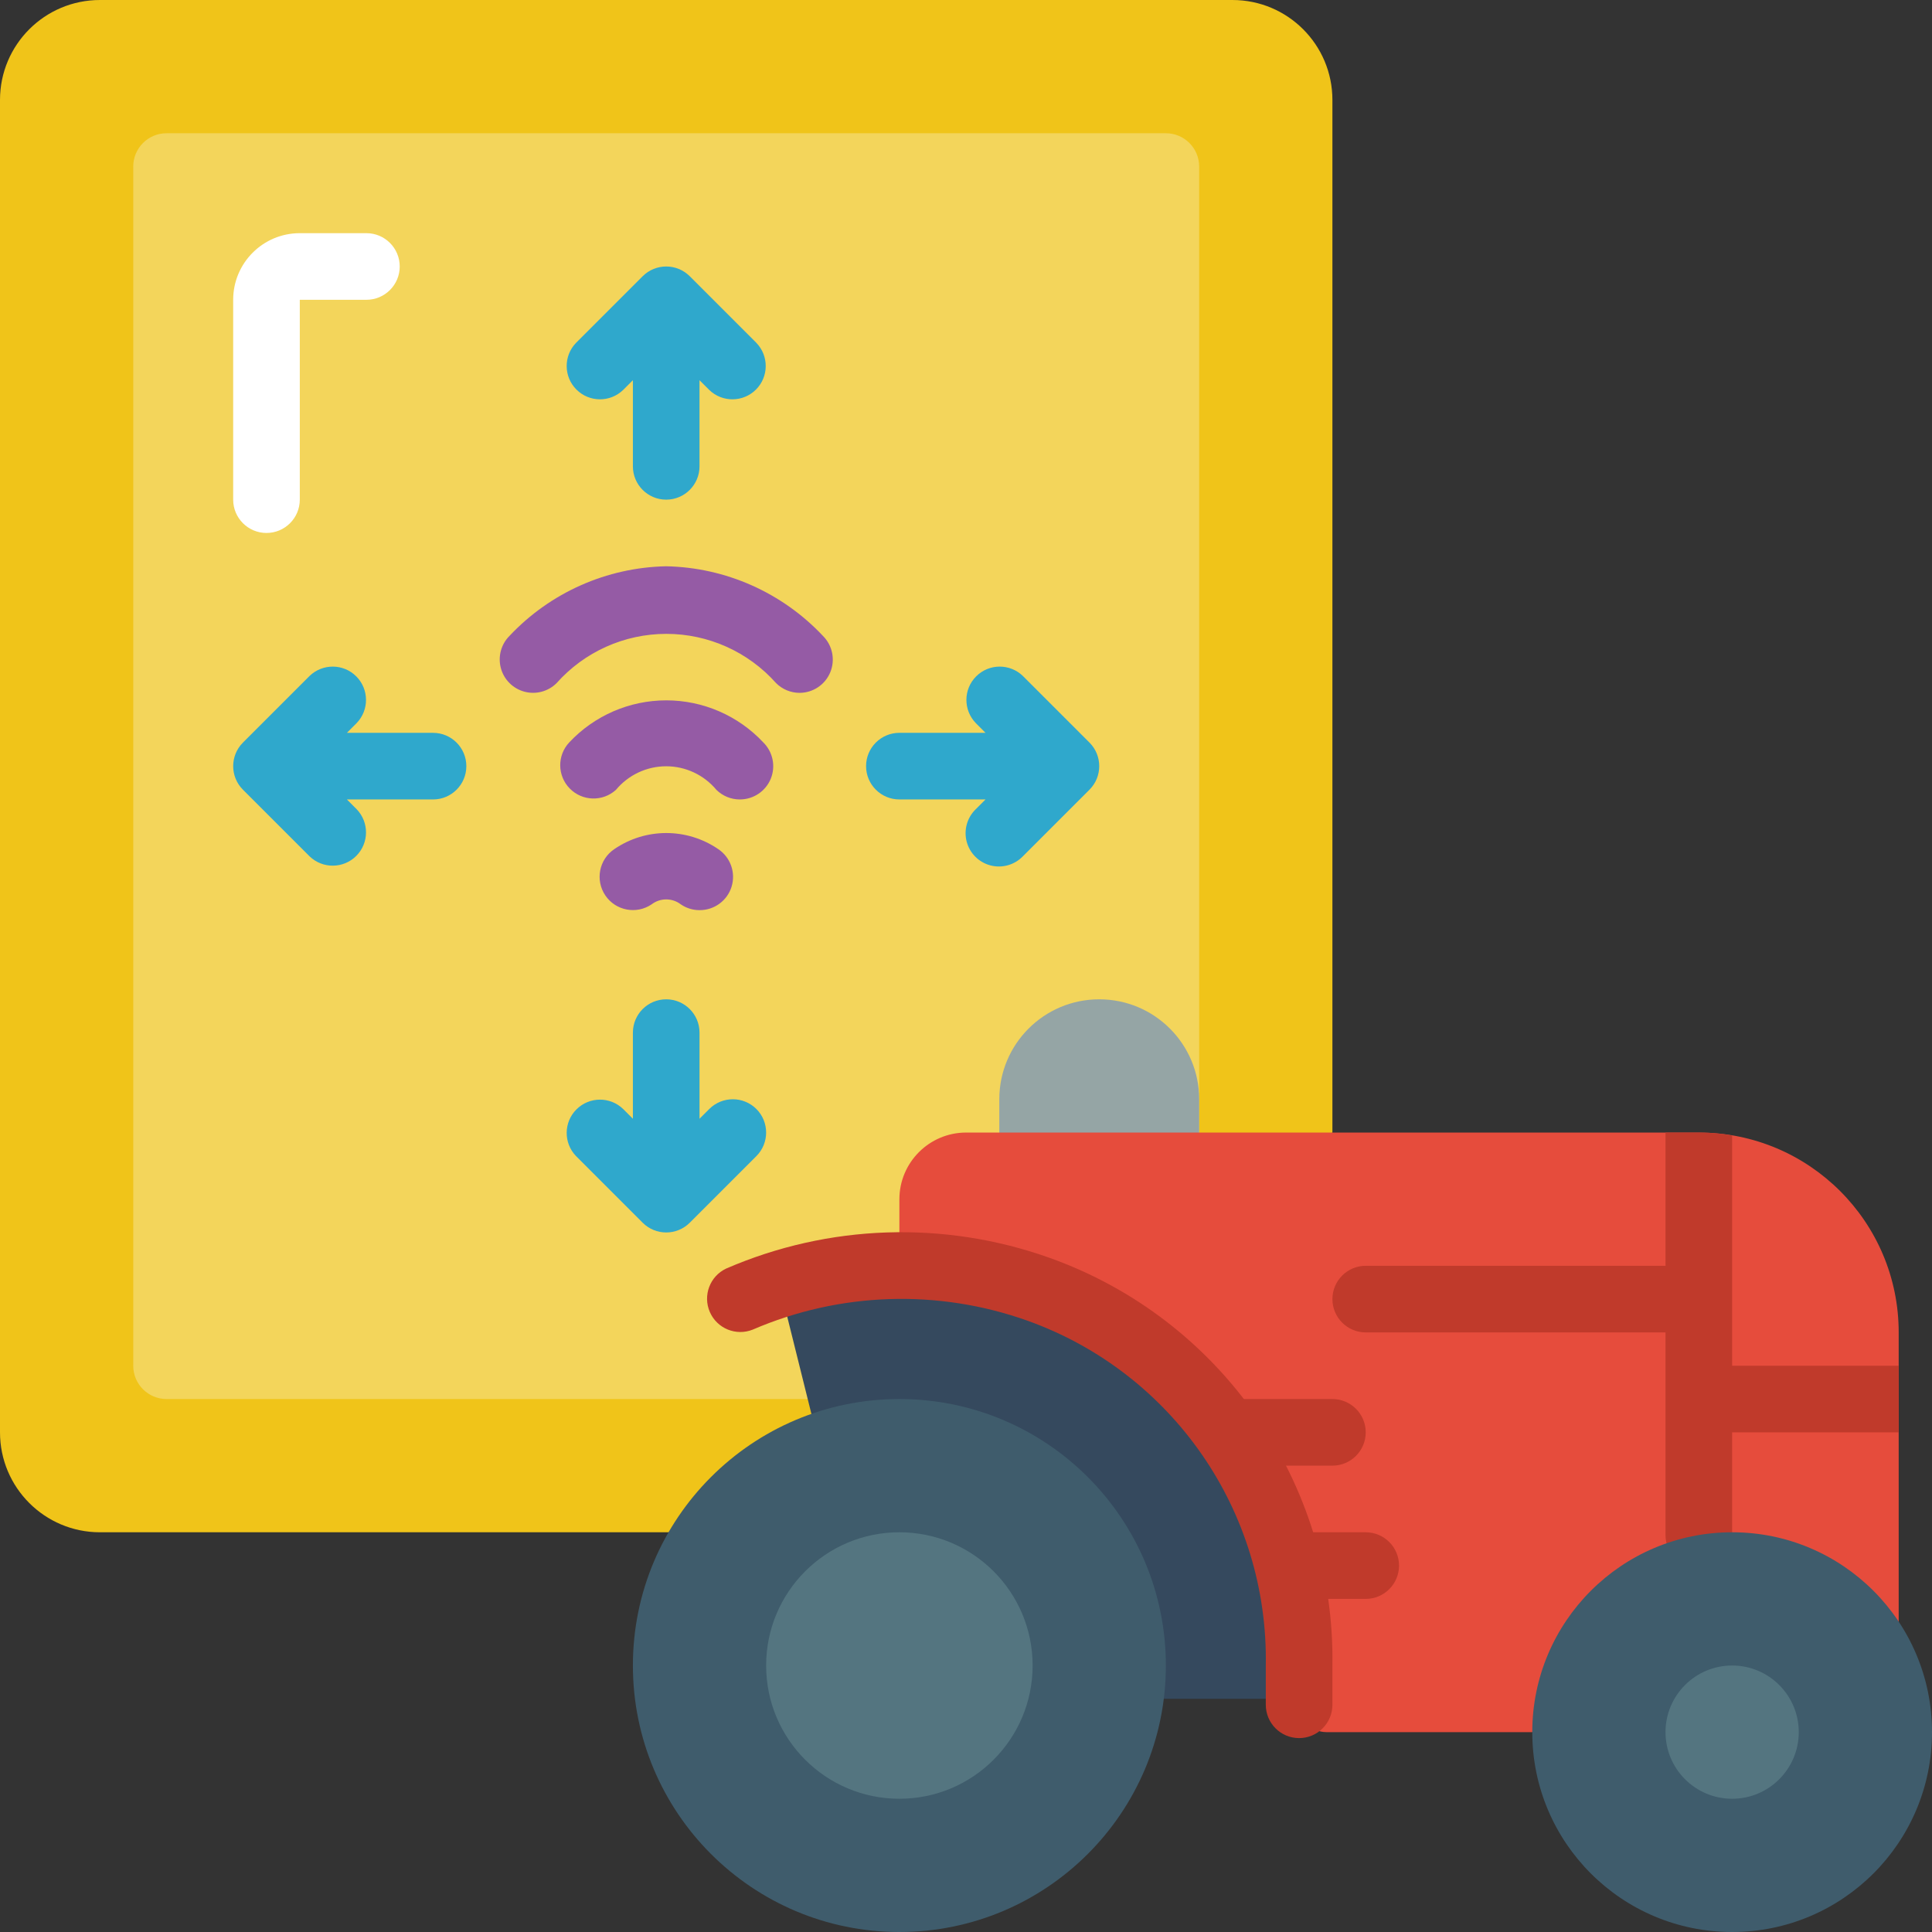 <svg height="512" viewBox="0 0 58 58" width="512" xmlns="http://www.w3.org/2000/svg"><rect x="0" y="0" width="58" height="58" fill="#333333" stroke="none"/><g id="Page-1" fill="none" fill-rule="evenodd"><g id="081---Autonomous-Tractor-Controls" fill-rule="nonzero"><path id="Shape" d="m20.08 46h-17.08c-1.657 0-3-1.343-3-3v-40c0-1.657 1.343-3 3-3h34c1.657 0 3 1.343 3 3v31z" fill="#f0c419"/><path id="Shape" d="m24.25 42h-19.25c-.552 0-1-.448-1-1v-36c0-.552.448-1 1-1h30c.552 0 1 .448 1 1v29z" fill="#f3d55b"/><path id="Shape" d="m8 16c-.552 0-1-.448-1-1v-6c0-1.105.895-2 2-2h2c.552 0 1 .448 1 1s-.448 1-1 1h-2v6c0 .552-.448 1-1 1z" fill="#fff"/><g fill="#2fa8cc"><path id="Shape" d="m22.707 33.293c-.39-.39-1.024-.39-1.414 0l-.293.293v-2.586c0-.552-.448-1-1-1s-1 .448-1 1v2.586l-.293-.293c-.392-.379-1.016-.374-1.402.012s-.391 1.009-.012 1.402l2 2c.39.39 1.024.39 1.414 0l2-2c.39-.39.39-1.024 0-1.414z"/><path id="Shape" d="m22.707 10.293-2-2c-.39-.39-1.024-.39-1.414 0l-2 2c-.379.392-.374 1.016.012 1.402s1.009.391 1.402.012l.293-.293v2.586c0 .552.448 1 1 1s1-.448 1-1v-2.586l.293.293c.392.379 1.016.374 1.402-.012s.391-1.009.012-1.402z"/><path id="Shape" d="m13 22h-2.586l.293-.293c.379-.392.374-1.016-.012-1.402s-1.009-.391-1.402-.012l-2 2c-.39.39-.39 1.024 0 1.414l2 2c.392.379 1.016.374 1.402-.012s.391-1.009.012-1.402l-.293-.293h2.586c.552 0 1-.448 1-1s-.448-1-1-1z"/><path id="Shape" d="m32.707 22.293-2-2c-.392-.379-1.016-.374-1.402.012s-.391 1.009-.012 1.402l.293.293h-2.586c-.552 0-1 .448-1 1s.448 1 1 1h2.586l-.293.293c-.26.251-.364.623-.273.973.092.35.365.623.714.714.35.092.721-.013.973-.273l2-2c.39-.39.39-1.024 0-1.414z"/></g><path id="Shape" d="m24 20.8c-.262-.001-.514-.106-.7-.291-.837-.941-2.036-1.48-3.296-1.48s-2.459.538-3.296 1.48c-.254.252-.623.349-.968.255-.345-.094-.614-.365-.705-.711-.091-.346.009-.714.263-.966 1.223-1.299 2.917-2.051 4.7-2.087 1.787.035 3.484.789 4.708 2.091.287.286.374.717.219 1.092-.155.375-.521.618-.927.617z" fill="#955ba5"/><path id="Shape" d="m22.208 24c-.262-0-.513-.103-.7-.287-.373-.449-.926-.709-1.509-.709s-1.136.26-1.509.709c-.398.36-1.009.342-1.385-.041s-.383-.994-.015-1.385c.754-.805 1.809-1.262 2.912-1.262s2.158.457 2.912 1.262c.289.285.378.716.225 1.091s-.519.621-.925.622z" fill="#955ba5"/><path id="Shape" d="m21 27.323c-.2.001-.396-.06-.561-.173-.259-.199-.619-.199-.878 0-.458.309-1.08.189-1.389-.269-.309-.458-.189-1.08.269-1.389.941-.645 2.181-.645 3.122 0 .367.246.529.703.4 1.125s-.521.709-.963.706z" fill="#955ba5"/><path id="Shape" d="m33 30c1.657 0 3 1.343 3 3v2h-6v-2c0-1.657 1.343-3 3-3z" fill="#95a5a5"/><path id="Shape" d="m57 40v8.69l-11 3.31h-6.18c-.452-.002-.818-.368-.82-.82v-1.18c.065-5.051-3.078-9.587-7.83-11.3-1.342-.46-2.751-.696-4.17-.7v-2c.003-1.103.897-1.997 2-2h22c3.314 0 6 2.686 6 6z" fill="#e64c3c"/><path id="Shape" d="m57 41v2h-5v3.09c0 .552-.448 1-1 1s-1-.448-1-1v-6.09h-9c-.552 0-1-.448-1-1s.448-1 1-1h9v-4h1c.335-.001.67.029 1 .09v6.91z" fill="#c03a2b"/><path id="Shape" d="m40 44h-3.18c-.552 0-1-.448-1-1s.448-1 1-1h3.18c.552 0 1 .448 1 1s-.448 1-1 1z" fill="#c03a2b"/><path id="Shape" d="m41 48h-2.38c-.552 0-1-.448-1-1s.448-1 1-1h2.38c.552 0 1 .448 1 1s-.448 1-1 1z" fill="#c03a2b"/><path id="Shape" d="m39 50 0 1h-4.06l-10.58-8.55-.97-3.9c2.543-.784 5.269-.731 7.78.15 2.327.793 4.33 2.328 5.7 4.37 1.39 2.044 2.132 4.459 2.13 6.93z" fill="#35495e"/><path id="Shape" d="m39 52.179c-.552 0-1-.448-1-1v-1.179c.081-4.627-2.796-8.79-7.152-10.351-2.685-.958-5.633-.862-8.25.267-.502.201-1.072-.033-1.288-.528-.216-.495-0-1.073.488-1.304 3.073-1.333 6.537-1.45 9.693-.329 5.168 1.835 8.591 6.761 8.509 12.245v1.179c0 .552-.448 1-1 1z" fill="#c03a2b"/><circle id="Oval" cx="27" cy="50" fill="#3f5c6c" r="8"/><circle id="Oval" cx="27" cy="50" fill="#547580" r="4"/><circle id="Oval" cx="52" cy="52" fill="#3f5c6c" r="6"/><circle id="Oval" cx="52" cy="52" fill="#547580" r="2"/></g></g></svg>